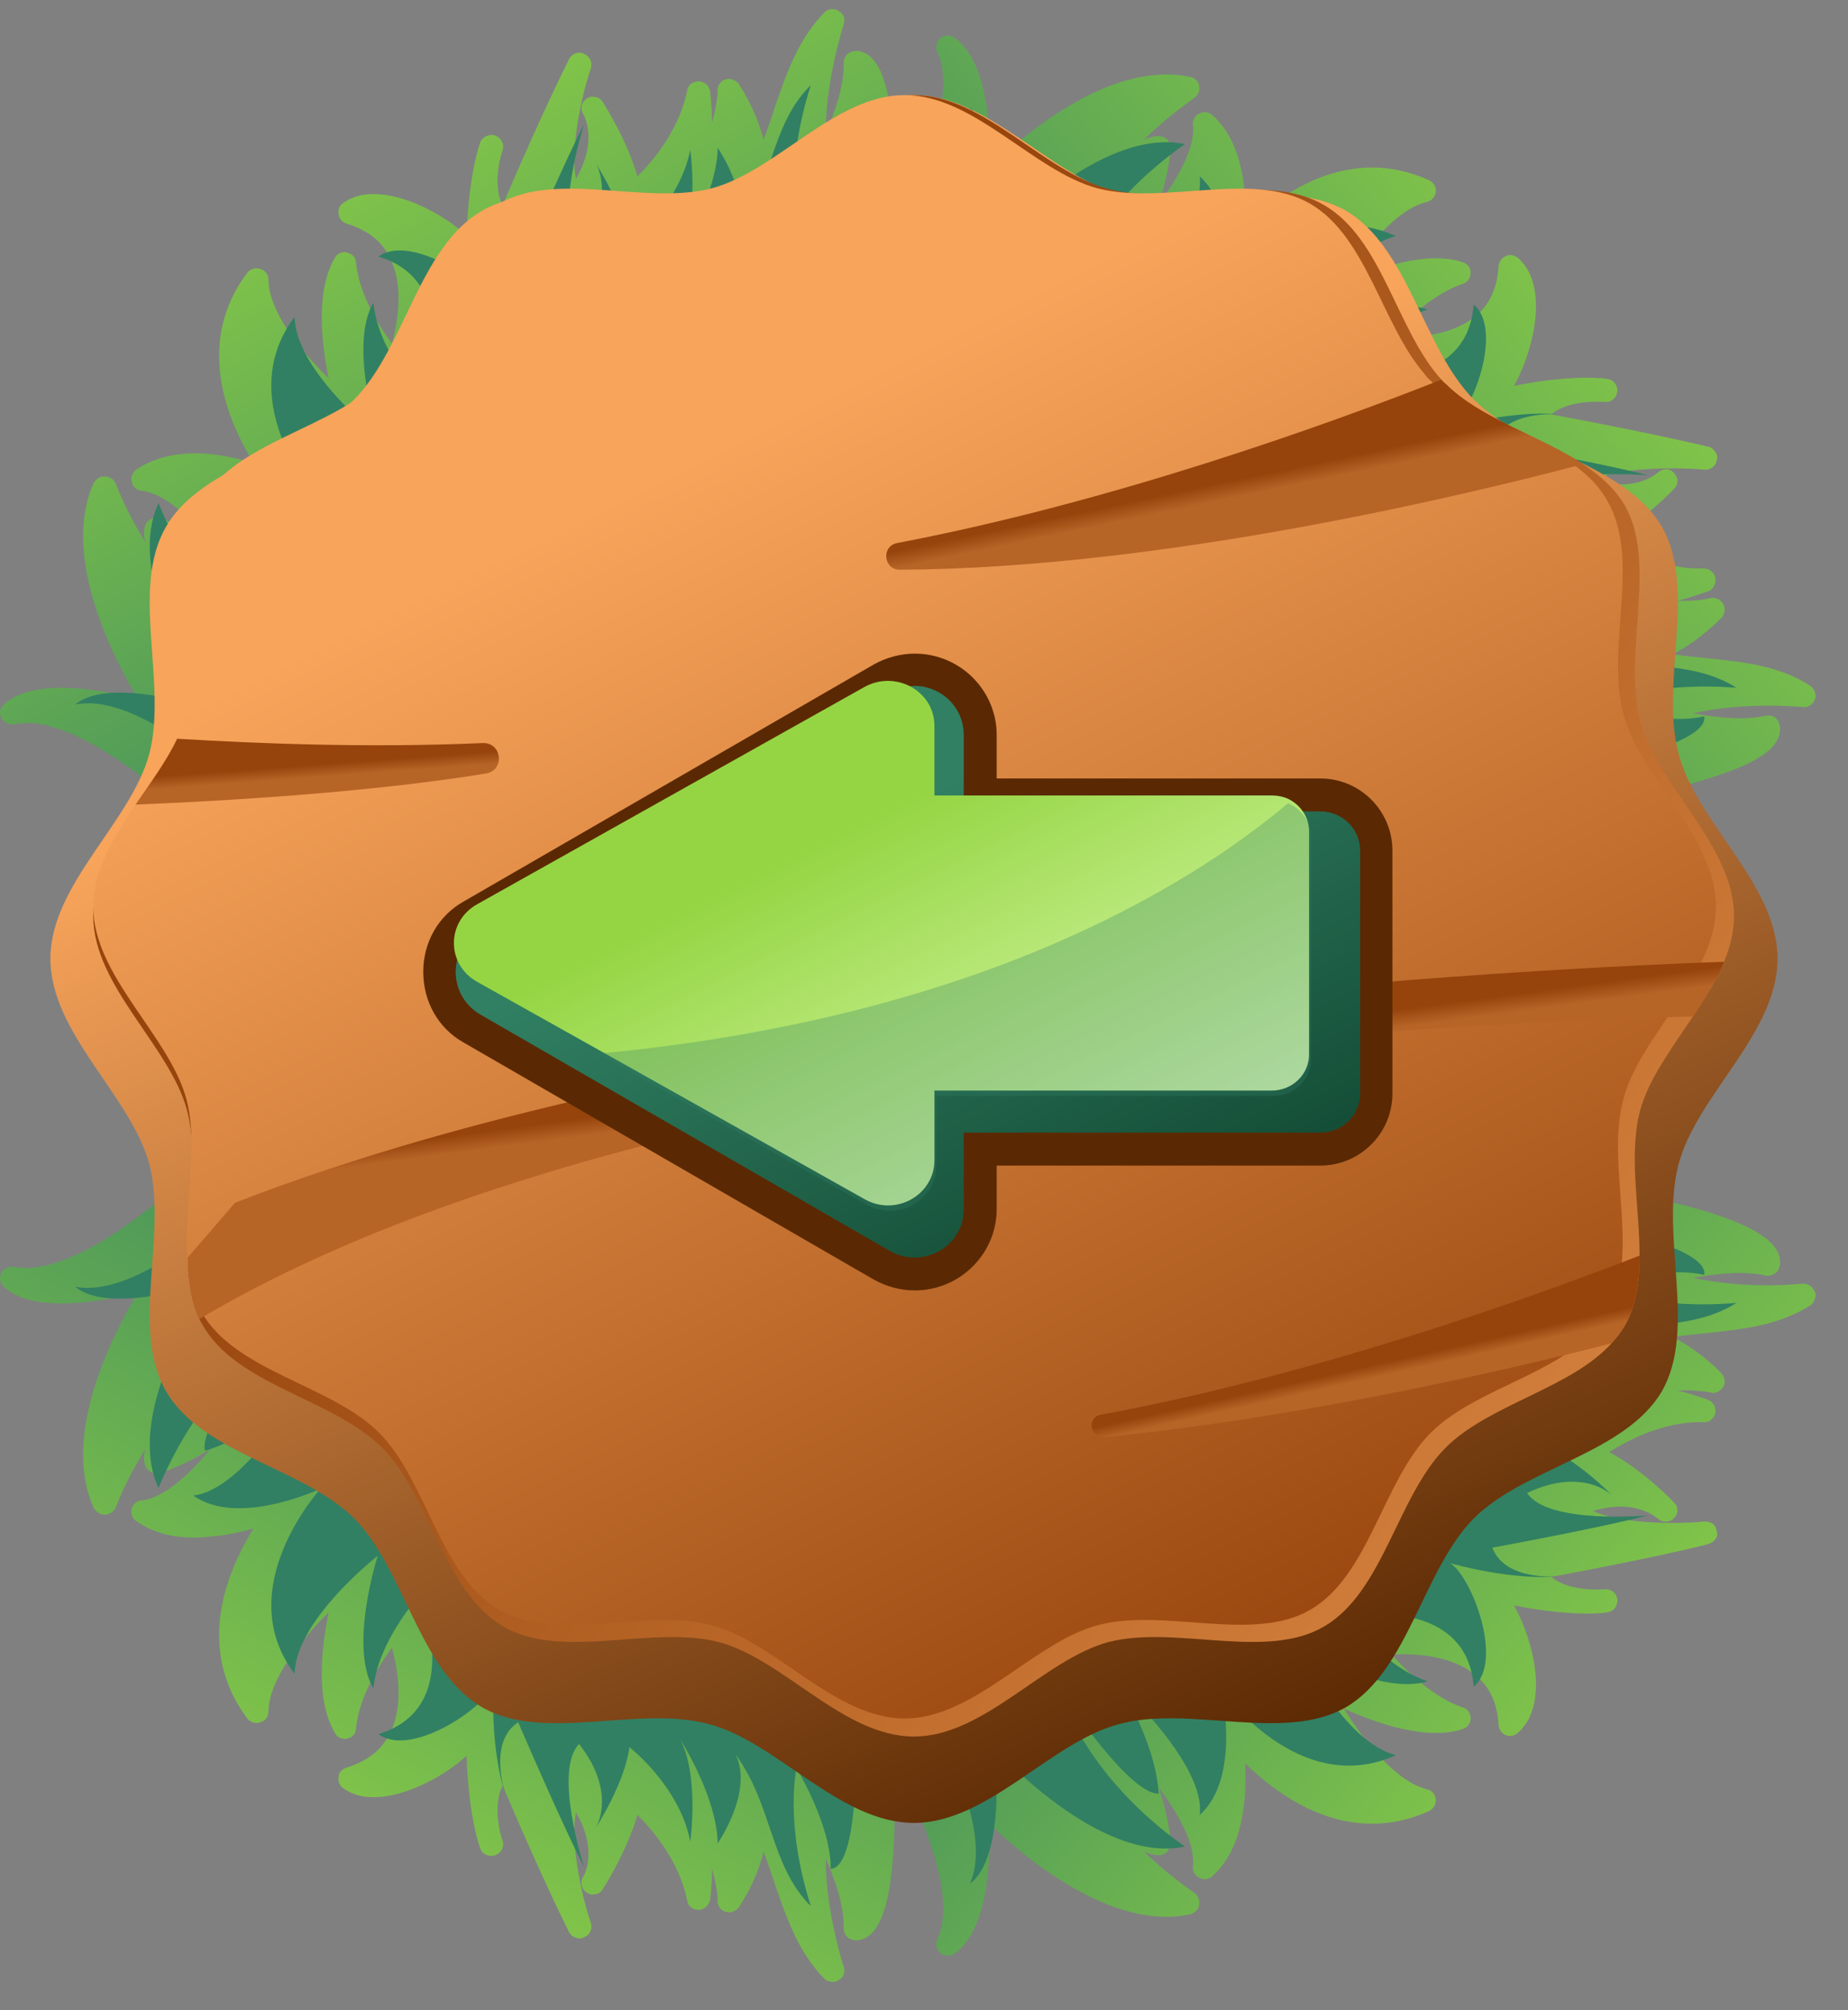 <svg width="57" height="62" viewBox="0 0 57 62" fill="none" xmlns="http://www.w3.org/2000/svg">
<rect x="0" y="0" width="57" height="62" fill="#808080" stroke="none"/>
<path d="M7.589 34.607C7.602 34.607 7.615 34.607 7.627 34.607C7.723 34.607 7.819 34.645 7.896 34.722L27.499 55.782C27.556 55.839 27.595 55.935 27.595 56.031C27.595 56.05 27.595 56.893 27.499 57.755C27.346 59.116 27.001 59.786 26.445 59.844C26.432 59.844 26.419 59.844 26.407 59.844C26.311 59.844 26.215 59.806 26.138 59.748C26.062 59.672 26.023 59.576 26.023 59.48C26.043 58.79 25.755 57.966 25.468 57.315C25.468 58.119 25.602 59.269 26.023 60.668C26.081 60.821 26.023 60.994 25.87 61.07C25.832 61.096 25.787 61.115 25.736 61.128C25.621 61.128 25.506 61.109 25.429 61.032C24.625 60.208 24.28 59.193 23.935 58.215C23.82 57.851 23.686 57.468 23.552 57.104C23.341 58.023 22.823 58.771 22.785 58.828C22.727 58.905 22.632 58.962 22.517 58.982C22.466 58.982 22.415 58.975 22.363 58.962C22.21 58.905 22.114 58.752 22.134 58.598C22.134 58.579 22.134 58.254 21.961 57.621C21.961 58.158 21.904 58.56 21.904 58.598C21.865 58.752 21.75 58.886 21.578 58.905C21.565 58.905 21.559 58.905 21.559 58.905C21.367 58.905 21.214 58.79 21.195 58.618C20.965 57.449 20.179 56.49 19.662 55.973C19.336 57.104 18.627 58.215 18.588 58.273C18.531 58.368 18.435 58.426 18.32 58.426C18.244 58.445 18.167 58.426 18.09 58.368C17.937 58.273 17.879 58.043 17.994 57.87C18.014 57.851 18.454 57.065 17.764 55.897C17.592 56.721 17.879 58.273 18.224 59.307C18.282 59.499 18.186 59.691 18.014 59.748C17.988 59.761 17.956 59.774 17.918 59.786C17.764 59.786 17.63 59.729 17.554 59.595C17.535 59.537 16.902 58.349 15.503 55.072C15.158 55.743 15.484 56.759 15.503 56.778C15.561 56.95 15.465 57.161 15.273 57.219C15.248 57.231 15.222 57.238 15.197 57.238C15.043 57.257 14.871 57.18 14.813 57.008C14.794 56.97 14.449 56.011 14.392 54.153C13.721 54.766 12.667 55.322 11.786 55.417C11.3 55.468 10.898 55.379 10.579 55.149C10.463 55.072 10.425 54.919 10.444 54.785C10.463 54.651 10.559 54.555 10.693 54.517C11.364 54.306 11.805 53.942 12.054 53.405C12.456 52.562 12.265 51.47 12.092 50.818C11.671 51.374 11.077 52.351 10.981 53.309C10.981 53.463 10.866 53.597 10.713 53.616C10.7 53.629 10.687 53.635 10.674 53.635C10.521 53.635 10.387 53.578 10.329 53.444C9.735 52.447 9.908 50.838 10.138 49.726C9.295 50.569 8.298 51.777 8.279 52.792C8.279 52.946 8.183 53.08 8.03 53.118C8.004 53.131 7.979 53.137 7.953 53.137C7.838 53.156 7.704 53.099 7.627 53.003C5.999 50.818 7.014 48.442 7.819 47.139C7.436 47.254 6.995 47.35 6.535 47.388C5.577 47.503 4.791 47.331 4.197 46.909C4.082 46.833 4.025 46.679 4.063 46.526C4.102 46.392 4.217 46.277 4.37 46.277C5.06 46.2 5.826 45.491 6.497 44.686C6.018 44.993 5.462 45.261 4.926 45.434C4.9 45.434 4.874 45.434 4.849 45.434C4.772 45.447 4.702 45.434 4.638 45.395C4.561 45.338 4.485 45.261 4.466 45.166C4.427 45.025 4.434 44.865 4.485 44.686C4.159 45.223 3.833 45.817 3.565 46.507C3.507 46.622 3.393 46.699 3.258 46.718C3.258 46.718 3.252 46.718 3.239 46.718C3.086 46.718 2.971 46.641 2.894 46.507C1.898 44.342 3.393 41.295 4.255 39.858C3.795 39.972 3.201 40.107 2.588 40.164C1.457 40.279 0.614 40.126 0.135 39.704C0.001 39.589 -0.038 39.417 0.039 39.263C0.097 39.148 0.192 39.091 0.327 39.072C0.365 39.072 0.397 39.072 0.422 39.072C0.614 39.11 0.818 39.117 1.036 39.091C3.603 38.842 7.321 34.76 7.359 34.722C7.417 34.664 7.512 34.626 7.589 34.607V34.607Z" fill="url(#paint0_linear_330_2035)"/>
<path d="M2.32 39.685C4.754 40.164 8.836 35.68 8.836 35.68L26.388 54.536C26.388 54.536 26.408 57.602 25.622 57.64C25.641 56.299 24.568 54.536 24.568 54.536C24.568 54.536 24.185 56.203 25.009 58.79C23.744 57.526 23.84 55.686 22.69 54.114C23.246 55.264 22.134 56.855 22.134 56.855C22.134 56.855 22.211 55.667 20.965 53.616C21.579 54.747 21.291 56.797 21.291 56.797C20.965 55.092 19.413 53.885 19.413 53.885C19.279 54.977 18.378 56.376 18.378 56.376C18.378 56.376 19.049 55.303 17.861 53.789C17.056 54.613 18.014 57.583 18.014 57.583C18.014 57.583 17.401 56.414 15.983 53.118C15.044 53.731 15.581 55.303 15.581 55.303C15.581 55.303 15.14 54.172 15.217 51.949C14.987 52.658 12.668 54.23 11.672 53.482C14.412 52.658 12.936 49.209 12.936 49.209C12.936 49.209 11.652 50.627 11.518 52.083C10.752 50.761 11.652 47.983 11.652 47.983C11.652 47.983 9.123 49.956 9.085 51.623C7.092 48.979 9.89 45.913 9.89 45.913C9.89 45.913 7.341 47.12 5.961 46.124C7.513 45.971 9.334 42.828 9.334 42.828C9.334 42.828 7.839 44.303 6.325 44.744C6.076 43.824 8.797 41.046 8.797 41.046C8.797 41.046 6.402 42.272 4.888 45.894C3.758 43.441 6.555 39.513 6.555 39.513C6.555 39.513 3.413 40.605 2.32 39.685V39.685Z" fill="#318063"/>
<path d="M26.14 51.835C26.14 51.835 26.14 51.828 26.14 51.815C26.159 51.72 26.217 51.624 26.312 51.566L51.166 37.099C51.243 37.041 51.339 37.041 51.434 37.06C51.473 37.06 52.278 37.233 53.102 37.52C54.405 37.98 54.96 38.459 54.903 39.015C54.903 39.028 54.897 39.04 54.884 39.053C54.865 39.149 54.826 39.245 54.73 39.283C54.654 39.341 54.558 39.36 54.462 39.341C53.791 39.187 52.929 39.283 52.22 39.417C53.006 39.571 54.156 39.724 55.612 39.59C55.765 39.59 55.919 39.686 55.976 39.839C56.002 39.89 56.008 39.941 55.995 39.992C55.976 40.107 55.919 40.203 55.842 40.26C54.865 40.874 53.791 40.989 52.757 41.104C52.373 41.142 51.99 41.18 51.588 41.238C52.431 41.659 53.063 42.311 53.102 42.368C53.178 42.445 53.197 42.541 53.197 42.656C53.185 42.707 53.166 42.752 53.14 42.79C53.044 42.924 52.891 43.001 52.738 42.943C52.718 42.943 52.393 42.867 51.741 42.886C52.278 43.02 52.642 43.154 52.68 43.173C52.833 43.231 52.929 43.384 52.91 43.556C52.91 43.569 52.91 43.575 52.91 43.575C52.872 43.748 52.718 43.882 52.546 43.863C51.358 43.825 50.246 44.4 49.633 44.783C50.668 45.339 51.588 46.278 51.626 46.335C51.722 46.412 51.741 46.527 51.741 46.622C51.722 46.699 51.684 46.776 51.626 46.833C51.492 46.967 51.262 46.967 51.128 46.833C51.09 46.814 50.438 46.201 49.135 46.603C49.921 46.967 51.473 47.025 52.565 46.929C52.757 46.91 52.929 47.025 52.948 47.216C52.961 47.255 52.968 47.293 52.968 47.331C52.948 47.465 52.833 47.581 52.699 47.619C52.642 47.638 51.339 47.983 47.851 48.635C48.407 49.114 49.48 49.018 49.499 49.018C49.691 48.998 49.863 49.133 49.882 49.324C49.895 49.363 49.895 49.395 49.882 49.42C49.863 49.573 49.748 49.708 49.576 49.727C49.537 49.746 48.522 49.88 46.701 49.516C47.142 50.321 47.468 51.451 47.353 52.333C47.289 52.818 47.11 53.189 46.816 53.444C46.721 53.54 46.567 53.559 46.452 53.521C46.318 53.463 46.242 53.348 46.222 53.214C46.184 52.505 45.935 51.988 45.456 51.624C44.728 51.049 43.616 50.991 42.926 51.03C43.386 51.547 44.21 52.352 45.111 52.659C45.264 52.697 45.36 52.831 45.36 53.004C45.36 53.016 45.36 53.029 45.36 53.042C45.341 53.176 45.245 53.291 45.111 53.329C44.019 53.693 42.467 53.157 41.451 52.697C42.064 53.693 43.041 54.939 44.019 55.188C44.153 55.207 44.268 55.341 44.287 55.495C44.287 55.52 44.287 55.546 44.287 55.571C44.268 55.686 44.191 55.801 44.076 55.859C41.604 56.97 39.496 55.456 38.404 54.383C38.423 54.767 38.423 55.226 38.366 55.686C38.251 56.663 37.925 57.392 37.388 57.871C37.273 57.967 37.12 57.986 36.986 57.909C36.852 57.852 36.775 57.698 36.794 57.545C36.871 56.874 36.354 55.955 35.74 55.13C35.913 55.667 36.066 56.261 36.105 56.836C36.105 56.862 36.098 56.881 36.085 56.894C36.085 56.97 36.06 57.04 36.009 57.104C35.932 57.181 35.836 57.219 35.74 57.219C35.6 57.219 35.447 57.181 35.281 57.104C35.721 57.526 36.239 57.967 36.852 58.388C36.948 58.465 37.005 58.599 36.986 58.733C36.986 58.746 36.986 58.752 36.986 58.752C36.967 58.906 36.852 59.001 36.718 59.04C34.361 59.557 31.735 57.411 30.509 56.242C30.528 56.721 30.528 57.334 30.452 57.947C30.317 59.078 29.973 59.864 29.455 60.247C29.321 60.343 29.148 60.343 29.014 60.247C28.919 60.151 28.861 60.036 28.88 59.921C28.88 59.883 28.893 59.844 28.919 59.806C28.995 59.64 29.046 59.449 29.072 59.231C29.378 56.663 26.236 52.141 26.198 52.084C26.14 52.026 26.121 51.93 26.14 51.835V51.835Z" fill="url(#paint1_linear_330_2035)"/>
<path d="M29.914 58.101C30.929 55.839 27.461 50.876 27.461 50.876L49.709 37.903C49.709 37.903 52.717 38.555 52.564 39.321C51.261 39.015 49.306 39.685 49.306 39.685C49.306 39.685 50.858 40.414 53.56 40.184C52.046 41.142 50.283 40.644 48.482 41.429C49.728 41.142 51.031 42.56 51.031 42.56C51.031 42.56 49.9 42.234 47.62 43.001C48.846 42.656 50.801 43.384 50.801 43.384C49.076 43.326 47.524 44.572 47.524 44.572C48.578 44.936 49.728 46.124 49.728 46.124C49.728 46.124 48.846 45.223 47.102 46.047C47.735 47.025 50.839 46.737 50.839 46.737C50.839 46.737 49.555 47.082 46.029 47.734C46.432 48.788 48.08 48.615 48.08 48.615C48.08 48.615 46.873 48.788 44.726 48.213C45.378 48.596 46.394 51.221 45.455 52.026C45.244 49.171 41.545 49.842 41.545 49.842C41.545 49.842 42.657 51.413 44.036 51.854C42.599 52.313 40.07 50.838 40.07 50.838C40.07 50.838 41.43 53.732 43.059 54.134C40.032 55.495 37.675 52.103 37.675 52.103C37.675 52.103 38.288 54.843 37.004 55.974C37.196 54.421 34.532 51.969 34.532 51.969C34.532 51.969 35.643 53.731 35.739 55.322C34.781 55.341 32.673 52.084 32.673 52.084C32.673 52.084 33.344 54.69 36.544 56.951C33.9 57.526 30.68 53.923 30.68 53.923C30.68 53.923 31.064 57.238 29.914 58.101Z" fill="#318063"/>
<path d="M7.359 26.693C7.321 26.636 3.603 22.573 1.036 22.305C0.818 22.292 0.614 22.305 0.422 22.343C0.397 22.343 0.365 22.343 0.327 22.343C0.192 22.324 0.097 22.247 0.039 22.132C-0.038 21.998 0.001 21.826 0.135 21.711C0.614 21.289 1.457 21.136 2.588 21.251C3.201 21.308 3.795 21.442 4.255 21.558C3.393 20.12 1.898 17.073 2.894 14.889C2.971 14.774 3.086 14.678 3.239 14.697C3.252 14.697 3.258 14.697 3.258 14.697C3.393 14.697 3.507 14.793 3.565 14.908C3.833 15.598 4.159 16.192 4.485 16.729C4.434 16.55 4.427 16.39 4.466 16.25C4.485 16.154 4.561 16.058 4.638 16.02C4.702 15.981 4.772 15.962 4.849 15.962C4.874 15.975 4.9 15.981 4.926 15.981C5.462 16.154 6.018 16.422 6.497 16.709C5.826 15.924 5.06 15.215 4.37 15.138C4.217 15.119 4.102 15.023 4.063 14.87C4.025 14.736 4.082 14.582 4.197 14.486C4.791 14.084 5.577 13.912 6.535 14.008C6.995 14.065 7.436 14.161 7.819 14.276C7.014 12.973 5.999 10.577 7.627 8.412C7.704 8.316 7.838 8.259 7.953 8.278C7.979 8.278 8.004 8.284 8.03 8.297C8.183 8.335 8.279 8.47 8.279 8.623C8.298 9.638 9.295 10.846 10.138 11.67C9.908 10.577 9.735 8.949 10.329 7.952C10.387 7.837 10.521 7.76 10.674 7.78C10.687 7.78 10.7 7.786 10.713 7.799C10.866 7.818 10.981 7.952 10.981 8.105C11.077 9.064 11.671 10.041 12.092 10.597C12.265 9.926 12.456 8.853 12.054 8.01C11.805 7.454 11.364 7.109 10.693 6.898C10.559 6.86 10.463 6.745 10.444 6.611C10.425 6.477 10.463 6.342 10.579 6.266C10.898 6.036 11.3 5.946 11.786 5.998C12.667 6.093 13.721 6.649 14.392 7.262C14.449 5.404 14.794 4.445 14.813 4.388C14.871 4.235 15.043 4.158 15.197 4.158C15.222 4.171 15.248 4.177 15.273 4.177C15.465 4.254 15.561 4.445 15.503 4.637C15.484 4.656 15.158 5.672 15.503 6.323C16.902 3.066 17.535 1.878 17.554 1.82C17.63 1.686 17.764 1.609 17.918 1.628C17.956 1.628 17.988 1.641 18.014 1.667C18.186 1.724 18.282 1.916 18.224 2.108C17.879 3.142 17.592 4.694 17.764 5.518C18.454 4.33 18.014 3.564 17.994 3.526C17.879 3.372 17.937 3.142 18.09 3.047C18.167 2.989 18.244 2.97 18.32 2.989C18.435 2.989 18.531 3.047 18.588 3.142C18.627 3.2 19.336 4.311 19.662 5.442C20.179 4.924 20.965 3.966 21.195 2.797C21.214 2.625 21.367 2.51 21.559 2.51C21.559 2.51 21.565 2.51 21.578 2.51C21.75 2.529 21.865 2.644 21.904 2.817C21.904 2.855 21.961 3.257 21.961 3.794C22.134 3.162 22.134 2.817 22.134 2.817C22.114 2.663 22.21 2.51 22.363 2.452C22.415 2.44 22.466 2.433 22.517 2.433C22.632 2.452 22.727 2.51 22.785 2.587C22.823 2.644 23.322 3.391 23.552 4.311C23.686 3.947 23.82 3.564 23.935 3.2C24.28 2.223 24.625 1.207 25.429 0.383C25.506 0.306 25.621 0.268 25.736 0.287C25.787 0.287 25.832 0.306 25.87 0.345C26.023 0.421 26.081 0.594 26.023 0.747C25.602 2.146 25.468 3.296 25.468 4.1C25.755 3.449 26.043 2.625 26.023 1.935C26.023 1.839 26.062 1.743 26.138 1.667C26.215 1.609 26.311 1.571 26.407 1.571C26.419 1.571 26.432 1.571 26.445 1.571C27.001 1.628 27.346 2.299 27.499 3.641C27.595 4.522 27.595 5.346 27.595 5.384C27.595 5.48 27.556 5.557 27.499 5.633L7.896 26.693C7.819 26.77 7.723 26.808 7.627 26.808C7.615 26.808 7.602 26.808 7.589 26.808C7.512 26.789 7.417 26.751 7.359 26.693V26.693Z" fill="url(#paint2_linear_330_2035)"/>
<path d="M6.555 21.902C6.555 21.902 3.758 17.974 4.888 15.521C6.402 19.143 8.797 20.369 8.797 20.369C8.797 20.369 6.076 17.591 6.325 16.671C7.839 17.112 9.334 18.587 9.334 18.587C9.334 18.587 7.513 15.445 5.961 15.291C7.341 14.295 9.89 15.502 9.89 15.502C9.89 15.502 7.092 12.436 9.085 9.773C9.123 11.459 11.652 13.433 11.652 13.433C11.652 13.433 10.752 10.635 11.518 9.332C11.652 10.788 12.936 12.206 12.936 12.206C12.936 12.206 14.412 8.738 11.672 7.914C12.668 7.186 14.987 8.738 15.217 9.466C15.14 7.243 15.581 6.093 15.581 6.093C15.581 6.093 15.044 7.684 15.983 8.297C17.401 5.001 18.014 3.832 18.014 3.832C18.014 3.832 17.056 6.802 17.861 7.626C19.049 6.113 18.378 5.04 18.378 5.04C18.378 5.04 19.279 6.438 19.413 7.531C19.413 7.531 20.965 6.304 21.291 4.618C21.291 4.618 21.579 6.668 20.965 7.799C22.211 5.748 22.134 4.56 22.134 4.56C22.134 4.56 23.246 6.132 22.69 7.301C23.84 5.71 23.744 3.871 25.009 2.625C24.185 5.212 24.568 6.879 24.568 6.879C24.568 6.879 25.641 5.116 25.622 3.775C26.408 3.813 26.388 6.879 26.388 6.879L8.836 25.716C8.836 25.716 4.754 21.232 2.32 21.73C3.413 20.81 6.555 21.902 6.555 21.902V21.902Z" fill="#318063"/>
<path d="M26.198 9.313C26.236 9.274 29.378 4.733 29.072 2.184C29.046 1.967 28.995 1.775 28.919 1.609C28.893 1.571 28.88 1.533 28.88 1.494C28.861 1.379 28.919 1.245 29.014 1.169C29.148 1.073 29.321 1.073 29.455 1.169C29.973 1.552 30.317 2.337 30.452 3.468C30.528 4.081 30.528 4.675 30.509 5.174C31.735 4.005 34.361 1.858 36.718 2.376C36.852 2.395 36.967 2.51 36.986 2.644C36.986 2.657 36.986 2.67 36.986 2.682C37.005 2.817 36.948 2.931 36.852 3.008C36.239 3.449 35.721 3.87 35.281 4.311C35.447 4.235 35.6 4.196 35.74 4.196C35.836 4.196 35.932 4.235 36.009 4.311C36.06 4.362 36.085 4.426 36.085 4.503C36.098 4.528 36.105 4.554 36.105 4.579C36.066 5.154 35.913 5.748 35.74 6.285C36.354 5.461 36.871 4.541 36.794 3.87C36.775 3.717 36.852 3.564 36.986 3.506C37.12 3.43 37.273 3.449 37.388 3.545C37.925 4.024 38.251 4.752 38.366 5.71C38.423 6.189 38.423 6.63 38.404 7.032C39.496 5.959 41.604 4.445 44.076 5.557C44.191 5.614 44.268 5.71 44.287 5.844C44.287 5.87 44.287 5.895 44.287 5.921C44.268 6.074 44.153 6.189 44.019 6.227C43.041 6.457 42.064 7.722 41.451 8.719C42.467 8.259 44.019 7.722 45.111 8.086C45.245 8.125 45.341 8.239 45.36 8.374C45.36 8.386 45.36 8.399 45.36 8.412C45.36 8.565 45.264 8.719 45.111 8.757C44.21 9.063 43.386 9.849 42.926 10.386C43.616 10.424 44.728 10.367 45.456 9.792C45.935 9.428 46.184 8.91 46.222 8.201C46.242 8.067 46.318 7.952 46.452 7.895C46.567 7.837 46.721 7.875 46.816 7.952C47.11 8.208 47.289 8.578 47.353 9.064C47.468 9.945 47.142 11.095 46.701 11.9C48.522 11.536 49.537 11.67 49.576 11.689C49.748 11.708 49.863 11.842 49.882 11.995C49.895 12.021 49.895 12.046 49.882 12.072C49.863 12.283 49.691 12.417 49.499 12.398C49.48 12.398 48.407 12.302 47.851 12.781C51.339 13.432 52.642 13.777 52.699 13.777C52.833 13.816 52.948 13.95 52.968 14.084C52.968 14.122 52.961 14.161 52.948 14.199C52.929 14.371 52.757 14.506 52.565 14.486C51.473 14.391 49.921 14.448 49.135 14.793C50.438 15.215 51.09 14.601 51.128 14.582C51.262 14.448 51.492 14.429 51.626 14.582C51.684 14.64 51.722 14.716 51.741 14.793C51.741 14.889 51.722 15.004 51.626 15.081C51.588 15.138 50.668 16.077 49.633 16.633C50.246 17.016 51.358 17.572 52.546 17.533C52.718 17.533 52.872 17.648 52.91 17.821C52.91 17.834 52.91 17.846 52.91 17.859C52.929 18.012 52.833 18.185 52.68 18.242C52.642 18.242 52.278 18.396 51.741 18.53C52.393 18.549 52.718 18.453 52.738 18.453C52.891 18.415 53.044 18.472 53.14 18.606C53.166 18.657 53.185 18.709 53.197 18.76C53.197 18.856 53.178 18.971 53.102 19.047C53.063 19.085 52.431 19.756 51.588 20.178C51.99 20.235 52.373 20.274 52.757 20.312C53.791 20.427 54.865 20.523 55.842 21.155C55.919 21.212 55.976 21.308 55.995 21.404C56.008 21.468 56.002 21.526 55.976 21.577C55.919 21.73 55.765 21.826 55.612 21.807C54.156 21.692 53.006 21.826 52.22 21.998C52.929 22.132 53.791 22.228 54.462 22.075C54.558 22.056 54.654 22.075 54.73 22.113C54.826 22.171 54.865 22.267 54.884 22.362C54.897 22.375 54.903 22.388 54.903 22.401C54.96 22.956 54.405 23.435 53.102 23.876C52.278 24.164 51.473 24.355 51.434 24.355C51.339 24.374 51.243 24.355 51.166 24.317L26.312 9.83C26.217 9.792 26.159 9.696 26.14 9.6C26.14 9.587 26.14 9.575 26.14 9.562C26.121 9.485 26.14 9.389 26.198 9.313V9.313Z" fill="url(#paint3_linear_330_2035)"/>
<path d="M30.68 7.473C30.68 7.473 33.9 3.89 36.544 4.446C33.344 6.707 32.673 9.332 32.673 9.332C32.673 9.332 34.781 6.074 35.739 6.094C35.643 7.684 34.532 9.447 34.532 9.447C34.532 9.447 37.196 6.994 37.004 5.442C38.288 6.573 37.675 9.313 37.675 9.313C37.675 9.313 40.032 5.921 43.059 7.282C41.43 7.665 40.07 10.578 40.07 10.578C40.07 10.578 42.599 9.083 44.036 9.543C42.657 10.003 41.545 11.574 41.545 11.574C41.545 11.574 45.244 12.245 45.455 9.389C46.394 10.194 45.378 12.8 44.726 13.184C46.873 12.609 48.08 12.781 48.08 12.781C48.08 12.781 46.432 12.628 46.029 13.682C49.555 14.314 50.839 14.659 50.839 14.659C50.839 14.659 47.735 14.391 47.102 15.368C48.846 16.192 49.728 15.291 49.728 15.291C49.728 15.291 48.578 16.48 47.524 16.844C47.524 16.844 49.076 18.089 50.801 18.032C50.801 18.032 48.846 18.76 47.62 18.415C49.9 19.181 51.031 18.856 51.031 18.856C51.031 18.856 49.728 20.274 48.482 19.986C50.283 20.772 52.046 20.255 53.56 21.213C50.858 21.002 49.306 21.73 49.306 21.73C49.306 21.73 51.261 22.401 52.564 22.094C52.717 22.861 49.709 23.512 49.709 23.512L27.461 10.539C27.461 10.539 30.929 5.576 29.914 3.315C31.064 4.158 30.68 7.473 30.68 7.473Z" fill="#318063"/>
<path d="M54.827 29.567C54.827 31.867 52.335 33.783 51.78 35.891C51.186 38.076 52.355 40.988 51.262 42.905C50.132 44.84 47.027 45.262 45.456 46.833C43.885 48.423 43.444 51.528 41.509 52.658C39.592 53.751 36.68 52.582 34.514 53.176C32.406 53.731 30.471 56.223 28.191 56.223C25.891 56.223 23.975 53.731 21.867 53.176C19.683 52.582 16.77 53.751 14.873 52.658C12.918 51.528 12.496 48.423 10.925 46.833C9.354 45.262 6.23 44.84 5.119 42.905C4.007 40.988 5.176 38.076 4.602 35.891C4.027 33.783 1.555 31.867 1.555 29.567C1.555 27.287 4.027 25.371 4.602 23.263C5.176 21.078 4.007 18.166 5.119 16.25C6.23 14.314 9.354 13.893 10.925 12.321C12.496 10.731 12.918 7.626 14.873 6.496C16.77 5.404 19.683 6.572 21.867 5.978C23.975 5.423 25.891 2.932 28.191 2.932C30.471 2.932 32.406 5.423 34.514 5.978C36.68 6.572 39.592 5.404 41.509 6.496C43.444 7.626 43.885 10.731 45.456 12.321C47.027 13.893 50.132 14.314 51.262 16.25C52.355 18.166 51.186 21.078 51.78 23.263C52.335 25.371 54.827 27.287 54.827 29.567Z" fill="url(#paint4_linear_330_2035)"/>
<path d="M53.483 28.245C53.483 28.724 53.368 29.203 53.177 29.663C52.947 30.238 52.583 30.794 52.218 31.35C51.567 32.327 50.858 33.266 50.59 34.243C50.226 35.604 50.571 37.233 50.571 38.727C50.571 39.513 50.475 40.26 50.111 40.893C49.996 41.084 49.861 41.263 49.708 41.429C48.444 42.828 45.933 43.307 44.592 44.648C43.097 46.143 42.676 49.094 40.836 50.167C39.035 51.221 36.256 50.11 34.187 50.646C32.194 51.183 30.354 53.559 28.189 53.559C26.004 53.559 24.184 51.183 22.172 50.646C20.102 50.11 17.343 51.221 15.522 50.167C13.683 49.094 13.28 46.143 11.786 44.648C10.291 43.154 7.321 42.732 6.267 40.893C6.228 40.829 6.19 40.758 6.152 40.682C5.884 40.107 5.807 39.455 5.788 38.785C5.788 37.29 6.133 35.623 5.769 34.243C5.232 32.25 2.875 30.411 2.875 28.245C2.875 26.08 5.232 24.24 5.769 22.247C6.324 20.159 5.213 17.399 6.267 15.579C7.321 13.739 10.291 13.337 11.786 11.842C13.28 10.348 13.683 7.396 15.522 6.323C17.343 5.269 20.102 6.381 22.172 5.825C24.184 5.308 26.004 2.932 28.189 2.932C30.354 2.932 32.194 5.308 34.187 5.825C36.256 6.381 39.035 5.269 40.836 6.323C42.637 7.358 43.078 10.194 44.458 11.708C44.496 11.759 44.541 11.804 44.592 11.842C45.665 12.915 47.485 13.433 48.827 14.314C49.344 14.659 49.804 15.062 50.111 15.579C51.145 17.399 50.034 20.159 50.59 22.247C51.126 24.24 53.483 26.08 53.483 28.245Z" fill="url(#paint5_linear_330_2035)"/>
<path d="M50.072 33.898C49.517 35.949 50.628 38.689 49.574 40.49C48.539 42.311 45.607 42.713 44.132 44.188C42.656 45.664 42.235 48.596 40.414 49.65C38.632 50.685 35.892 49.573 33.842 50.129C31.868 50.666 30.047 53.003 27.901 53.003C25.755 53.003 23.954 50.666 21.961 50.129C19.91 49.573 17.189 50.685 15.388 49.65C13.568 48.596 13.165 45.664 11.69 44.188C10.214 42.713 7.282 42.311 6.228 40.49C5.194 38.689 6.286 35.949 5.749 33.898C5.213 31.924 2.875 30.104 2.875 27.958C2.875 26.846 3.507 25.831 4.178 24.815C4.638 24.145 5.136 23.474 5.462 22.784C5.577 22.529 5.673 22.273 5.749 22.017C6.286 19.986 5.194 17.246 6.228 15.445C7.282 13.624 10.214 13.222 11.69 11.746C13.165 10.271 13.568 7.339 15.388 6.285C17.189 5.25 19.91 6.343 21.961 5.806C23.954 5.269 25.755 2.932 27.901 2.932C30.047 2.932 31.868 5.269 33.842 5.806C35.892 6.343 38.632 5.25 40.414 6.285C42.158 7.301 42.618 10.003 43.94 11.536C43.991 11.612 44.055 11.682 44.132 11.746C45.186 12.8 46.987 13.318 48.309 14.18C48.846 14.525 49.287 14.927 49.574 15.445C50.628 17.246 49.517 19.986 50.072 22.017C50.59 24.01 52.928 25.812 52.928 27.958C52.928 30.104 50.59 31.924 50.072 33.898Z" fill="url(#paint6_linear_330_2035)"/>
<path d="M14.987 23.857C11.461 24.432 7.054 24.7 4.18 24.815C4.64 24.144 5.138 23.474 5.464 22.784C7.974 22.937 11.404 23.071 14.892 22.918C15.486 22.899 15.581 23.761 14.987 23.857V23.857Z" fill="url(#paint7_linear_330_2035)"/>
<path d="M53.178 29.663C52.948 30.238 52.584 30.794 52.22 31.349C25.277 32.116 12.151 37.098 6.153 40.681C5.885 40.107 5.808 39.455 5.789 38.784C6.236 38.273 6.722 37.711 7.245 37.098C22.135 31.292 45.283 29.951 53.178 29.663V29.663Z" fill="url(#paint8_linear_330_2035)"/>
<path d="M50.571 38.727C50.571 39.513 50.475 40.261 50.111 40.893C49.996 41.084 49.862 41.263 49.708 41.429C47.121 42.1 40.472 43.691 34.072 44.323C33.612 44.361 33.516 43.71 33.957 43.633C40.491 42.426 47.064 40.088 50.571 38.727Z" fill="url(#paint9_linear_330_2035)"/>
<path d="M48.829 14.314C45.495 15.196 35.952 17.533 27.75 17.572C27.252 17.572 27.175 16.844 27.674 16.748C34.227 15.502 40.877 13.126 44.46 11.708C44.498 11.759 44.543 11.804 44.594 11.842C45.667 12.915 47.487 13.433 48.829 14.314V14.314Z" fill="url(#paint10_linear_330_2035)"/>
<path d="M28.21 39.302C27.865 39.302 27.52 39.206 27.214 39.034L14.566 31.713C13.934 31.349 13.551 30.698 13.551 29.97C13.551 29.241 13.934 28.59 14.566 28.226L27.214 20.925C27.52 20.753 27.865 20.657 28.21 20.657C29.322 20.657 30.241 21.557 30.241 22.669V24.508H40.723C41.681 24.508 42.448 25.275 42.448 26.233V33.726C42.448 34.684 41.681 35.45 40.723 35.45H30.241V37.29C30.241 38.401 29.322 39.302 28.21 39.302Z" fill="url(#paint11_linear_330_2035)"/>
<path fill-rule="evenodd" clip-rule="evenodd" d="M30.742 22.669V24.01H40.725C41.952 24.01 42.948 25.007 42.948 26.233V33.726C42.948 34.952 41.952 35.949 40.725 35.949H30.742V37.29C30.742 38.67 29.611 39.8 28.212 39.8C27.791 39.8 27.35 39.685 26.967 39.474L14.3 32.154C13.515 31.714 13.055 30.89 13.055 29.97C13.055 29.069 13.515 28.245 14.3 27.805L26.967 20.485C27.35 20.274 27.791 20.159 28.212 20.159C29.611 20.159 30.742 21.289 30.742 22.669ZM27.465 21.366L14.818 28.667C13.802 29.261 13.802 30.698 14.818 31.292L27.465 38.593C27.714 38.727 27.963 38.785 28.212 38.785C28.998 38.785 29.726 38.172 29.726 37.29V34.933H40.725C41.396 34.933 41.952 34.397 41.952 33.726V26.233C41.952 25.562 41.396 25.026 40.725 25.026H29.726V22.669C29.726 21.788 28.998 21.155 28.212 21.155C27.963 21.155 27.714 21.232 27.465 21.366Z" fill="#5A2903"/>
<path d="M40.377 25.646V32.525C40.377 33.138 39.86 33.636 39.227 33.636H28.822V35.783C28.822 36.856 27.634 37.526 26.676 36.99L18.379 32.333L14.719 30.283C13.761 29.747 13.761 28.424 14.719 27.888L26.676 21.181C27.634 20.663 28.822 21.315 28.822 22.388V24.534H39.227C39.381 24.534 39.528 24.56 39.668 24.611C40.09 24.783 40.377 25.186 40.377 25.646Z" fill="url(#paint12_linear_330_2035)"/>
<g opacity="0.3">
<path d="M40.436 25.812V32.691C40.436 33.304 39.919 33.802 39.286 33.802H28.881V35.949C28.881 37.022 27.693 37.692 26.735 37.156L18.438 32.499C30.088 31.407 36.642 27.364 39.727 24.777C40.149 24.949 40.436 25.352 40.436 25.812Z" fill="#318063"/>
</g>
<defs>
<linearGradient id="paint0_linear_330_2035" x1="-7.511" y1="52.083" x2="5.845" y2="28.092" gradientUnits="userSpaceOnUse">
<stop stop-color="#95D543"/>
<stop offset="1" stop-color="#318063"/>
</linearGradient>
<linearGradient id="paint1_linear_330_2035" x1="39.822" y1="70.422" x2="19.414" y2="52.122" gradientUnits="userSpaceOnUse">
<stop stop-color="#95D543"/>
<stop offset="1" stop-color="#318063"/>
</linearGradient>
<linearGradient id="paint2_linear_330_2035" x1="-7.511" y1="9.332" x2="5.845" y2="33.323" gradientUnits="userSpaceOnUse">
<stop stop-color="#95D543"/>
<stop offset="1" stop-color="#318063"/>
</linearGradient>
<linearGradient id="paint3_linear_330_2035" x1="39.822" y1="-9.007" x2="19.414" y2="9.293" gradientUnits="userSpaceOnUse">
<stop stop-color="#95D543"/>
<stop offset="1" stop-color="#318063"/>
</linearGradient>
<linearGradient id="paint4_linear_330_2035" x1="47.755" y1="6.745" x2="64.35" y2="44.457" gradientUnits="userSpaceOnUse">
<stop stop-color="#F8A45B"/>
<stop offset="1" stop-color="#562500"/>
</linearGradient>
<linearGradient id="paint5_linear_330_2035" x1="52.985" y1="79.562" x2="1.879" y2="40.586" gradientUnits="userSpaceOnUse">
<stop stop-color="#F8A45B"/>
<stop offset="1" stop-color="#96440C"/>
</linearGradient>
<linearGradient id="paint6_linear_330_2035" x1="43.94" y1="2.932" x2="62.815" y2="40.95" gradientUnits="userSpaceOnUse">
<stop stop-color="#F8A45B"/>
<stop offset="1" stop-color="#96440C"/>
</linearGradient>
<linearGradient id="paint7_linear_330_2035" x1="15.601" y1="21.596" x2="15.888" y2="25.447" gradientUnits="userSpaceOnUse">
<stop offset="0.4" stop-color="#96440C"/>
<stop offset="0.5" stop-color="#B76427"/>
</linearGradient>
<linearGradient id="paint8_linear_330_2035" x1="53.293" y1="27.555" x2="54.021" y2="33.017" gradientUnits="userSpaceOnUse">
<stop offset="0.4" stop-color="#96440C"/>
<stop offset="0.5" stop-color="#B76427"/>
</linearGradient>
<linearGradient id="paint9_linear_330_2035" x1="50.935" y1="38.555" x2="51.797" y2="42.388" gradientUnits="userSpaceOnUse">
<stop offset="0.4" stop-color="#96440C"/>
<stop offset="0.5" stop-color="#B76427"/>
</linearGradient>
<linearGradient id="paint10_linear_330_2035" x1="48.407" y1="10.462" x2="49.5" y2="15.694" gradientUnits="userSpaceOnUse">
<stop offset="0.4" stop-color="#96440C"/>
<stop offset="0.5" stop-color="#B76427"/>
</linearGradient>
<linearGradient id="paint11_linear_330_2035" x1="39.708" y1="18.894" x2="46.951" y2="33.496" gradientUnits="userSpaceOnUse">
<stop stop-color="#318063"/>
<stop offset="1" stop-color="#124933"/>
</linearGradient>
<linearGradient id="paint12_linear_330_2035" x1="38.001" y1="19.686" x2="44.114" y2="31.969" gradientUnits="userSpaceOnUse">
<stop stop-color="#95D543"/>
<stop offset="1" stop-color="#E3FFBB"/>
</linearGradient>
</defs>
</svg>
